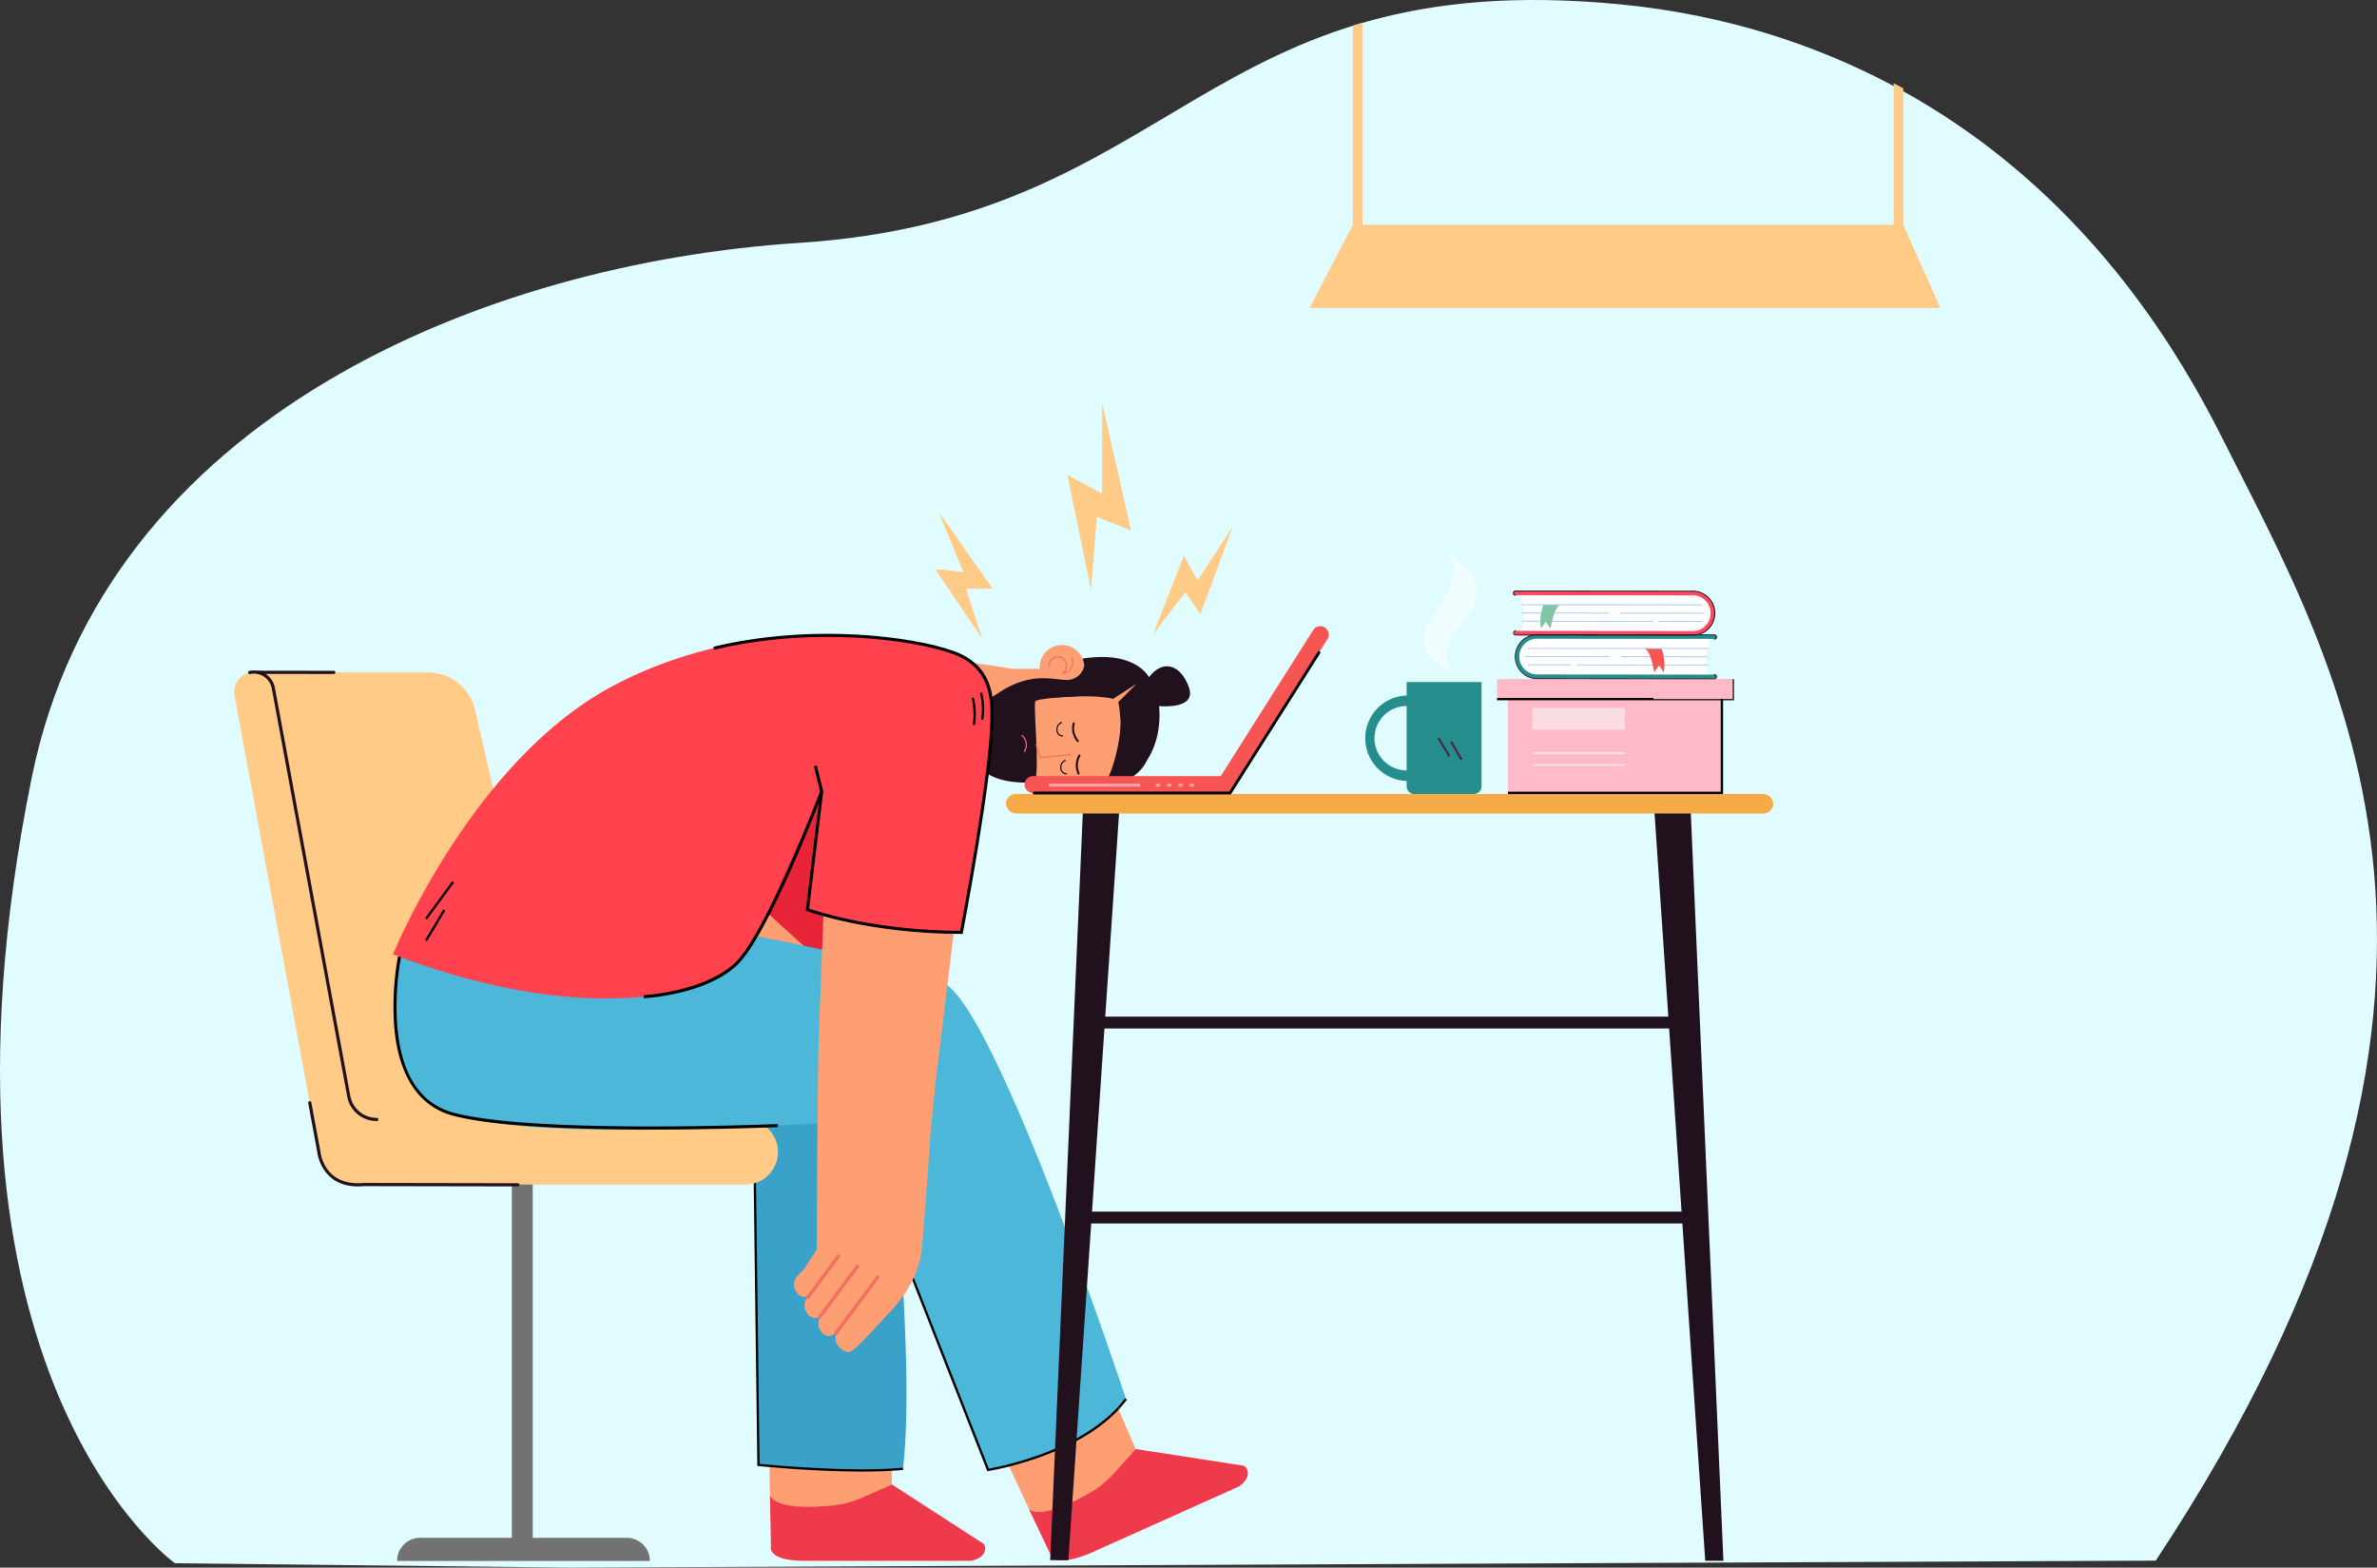 <svg xmlns="http://www.w3.org/2000/svg" width="439.482" height="289.809" viewBox="0 0 439.482 289.809">
  <rect x="0" y="0" width="439.482" height="289.809" fill="#333333" stroke="none"/>
  <g id="Asset_2" data-name="Asset 2" transform="translate(0.002 0.003)">
    <g id="Layer_2" data-name="Layer 2" transform="translate(-0.002 -0.003)">
      <g id="Layer_1" data-name="Layer 1" transform="translate(0)">
        <path id="Path_635" data-name="Path 635" d="M105.324,289.807,32.34,289S-16.5,254.24,5.857,143.8C19.422,76.812,89.9,48.646,147.725,44.9,218.242,40.364,222.034-6.67,299.551.8,335.795,4.294,381.665,22.9,410.7,80.653c21.626,43.008,57.671,102.317-12.128,207.864Z" transform="translate(0.002 0.003)" fill="#e1fcff"/>
        <path id="Path_636" data-name="Path 636" d="M680.046,720.1,651.99,780.837l1.828,19.276,17.545,6.025,30.688-68.172Z" transform="translate(-535.806 -591.778)" fill="#fe9f73"/>
        <path id="Path_637" data-name="Path 637" d="M794.136,824.563,786.5,839.857l-15.967-14.53s16.763-21.51,17.314-21.332,9.575,15.543,9.575,15.543Z" transform="translate(-633.222 -660.722)" fill="#e82538"/>
        <path id="Path_638" data-name="Path 638" d="M820.207,1481.481l-22.2-1.8-.228-4.667-.219-16.46,22.927,2.327Z" transform="translate(-655.435 -1198.637)" fill="#fe9f73"/>
        <path id="Path_639" data-name="Path 639" d="M491.2,937.9s47.887,6.007,54.581,14.589c3.3,4.23,10.27,66.208,7.484,89.821,0,0-20.336.394-26.73-.725l-.8-62.872-36.771-11.12L470.08,938.586Z" transform="translate(-386.312 -770.767)" fill="#3aa1c9"/>
        <path id="Path_640" data-name="Path 640" d="M805.586,1554.192H835.9a4.945,4.945,0,0,0,.659-.143c1.946-.62,2.108-1.757,2.015-2.415a1.011,1.011,0,0,0-.46-.713l-16.751-10.842-5.524,2.448a17.941,17.941,0,0,1-5.563,1.458c-3.92.376-10.225.581-11.476-1.859l.2,9.359S798.082,1554.265,805.586,1554.192Z" transform="translate(-656.454 -1265.639)" fill="#ef3a4c"/>
        <path id="Path_641" data-name="Path 641" d="M1058.506,1459.494l-21,7.436-2.115-4.164-6.934-14.931,21.874-7.255Z" transform="translate(-845.189 -1183.87)" fill="#fe9f73"/>
        <path id="Path_642" data-name="Path 642" d="M1078.75,1522.664l27.658-12.408a4.644,4.644,0,0,0,.535-.4c1.522-1.36,1.2-2.464.854-3.029a1.022,1.022,0,0,0-.713-.462l-19.716-3.044-4.047,4.5a17.885,17.885,0,0,1-4.475,3.612c-3.429,1.96-9.088,4.713-11.227,3l4.008,8.459S1071.948,1525.349,1078.75,1522.664Z" transform="translate(-877.371 -1235.429)" fill="#ef3a4c"/>
        <path id="Path_643" data-name="Path 643" d="M801.841,1269.721c-9.266,0-18.994-1.012-19.121-1.025l-.178-.02-.7-54.677h.426l.688,54.3c1.839.178,16.637,1.6,26.495.713l.041.41C807.137,1269.637,804.509,1269.721,801.841,1269.721Z" transform="translate(-642.517 -997.666)"/>
        <path id="Path_644" data-name="Path 644" d="M454.463,1288.54H437.078V1222h-3.862v66.54h-16.94a4.277,4.277,0,0,0-4.277,4.277h46.742A4.277,4.277,0,0,0,454.463,1288.54Z" transform="translate(-338.582 -1004.24)" fill="#727272"/>
        <path id="Path_645" data-name="Path 645" d="M259.78,697.59h32.828a8.939,8.939,0,0,1,8.714,6.941l19.55,85.083-45.785-4.776Z" transform="translate(-213.487 -573.28)" fill="#ffcb86"/>
        <path id="Path_646" data-name="Path 646" d="M337.583,779.948H269.4a5.243,5.243,0,0,1-5.155-4.292l-13.933-75.43a3.649,3.649,0,0,0-4.384-2.9,3.709,3.709,0,0,0-2.782,4.313l15.781,85.452a3.633,3.633,0,0,0,.829,1.723,6.016,6.016,0,0,0,5.3,3.169h72.527a6.016,6.016,0,0,0,6.018-6.016h0A6.018,6.018,0,0,0,337.583,779.948Z" transform="translate(-199.769 -572.991)" fill="#ffcb86"/>
        <path id="Path_647" data-name="Path 647" d="M281.146,778.867a5.535,5.535,0,0,1-5.444-4.532l-13.939-75.424a3.355,3.355,0,0,0-4.031-2.673.293.293,0,1,1-.128-.572,3.945,3.945,0,0,1,4.737,3.135l13.939,75.433a4.949,4.949,0,0,0,4.867,4.052.294.294,0,1,1,0,.586Z" transform="translate(-211.51 -571.621)" fill="#21111d"/>
        <path id="Path_648" data-name="Path 648" d="M358.512,1158.152h0l-28.444-.051c-7.663.691-8.573-5.866-8.618-6.226l-1.691-9.154a.294.294,0,0,1,.577-.107l1.7,9.188c.027.26.732,6.376,8,5.713h.027l28.457.05a.294.294,0,0,1,0,.588Z" transform="translate(-262.776 -938.816)" fill="#21111d"/>
        <path id="Path_649" data-name="Path 649" d="M280.22,696.432h0l-13.982-.02a.294.294,0,1,1,0-.586h0l13.982.02a.294.294,0,1,1,0,.586Z" transform="translate(-218.534 -571.829)" fill="#21111d"/>
        <path id="Path_650" data-name="Path 650" d="M1128.525,685.377s-2.65-5.592-13.835-3.22l1,2.115,5.916-.5Z" transform="translate(-916.053 -560.115)" fill="#21111d"/>
        <path id="Path_651" data-name="Path 651" d="M982.954,708.161l-16.255-.549s-5.5.041-6.029-4.76l-7.361.643a5.729,5.729,0,0,1-6.032-4.1,14.844,14.844,0,0,1-.547-4.535,9.13,9.13,0,0,1,6.481-8.666c2.076-.387,11.875,1.313,11.875,1.313h4.85l18.723,1.247Z" transform="translate(-778.016 -563.869)" fill="#fe9f73"/>
        <ellipse id="Ellipse_21" data-name="Ellipse 21" cx="4.099" cy="4.124" rx="4.099" ry="4.124" transform="translate(192.093 127.299) rotate(-88.06)" fill="#fe9f73"/>
        <path id="Path_652" data-name="Path 652" d="M1087.72,682.456a1.708,1.708,0,0,1,1.34-1.561,1.616,1.616,0,0,1,1.862.713,1.916,1.916,0,0,1-.15,2.147,1.856,1.856,0,0,0,1.043-.791,2.562,2.562,0,0,0,.178-1.814.116.116,0,0,1,.078-.143.114.114,0,0,1,.141.078,2.731,2.731,0,0,1-.2,1.992,2.227,2.227,0,0,1-1.536.994l-.4.086.3-.28a1.786,1.786,0,0,0,.356-2.156,1.4,1.4,0,0,0-1.6-.6,1.487,1.487,0,0,0-1.169,1.349v.023a.115.115,0,0,1-.23-.005A.11.11,0,0,0,1087.72,682.456Z" transform="translate(-893.889 -559.508)" fill="#f07162"/>
        <path id="Path_653" data-name="Path 653" d="M1021.491,729.332s-11.059,1.116-11.205-6.162c-.207-10.414,5.8-11.227,10.7-11.67l10.084.237,2.915.433h0a5.265,5.265,0,0,1-3.042,1.181c-2.424.132-8.955.444-9.266,1.034C1021.247,715.219,1022.607,727.752,1021.491,729.332Z" transform="translate(-830.249 -584.711)" fill="#21111d"/>
        <path id="Path_654" data-name="Path 654" d="M1074.419,771.964a.114.114,0,0,1,.082-.105.116.116,0,0,1,.143.077l.681,2.317,5.426-.535a.114.114,0,0,1,.023.226l-5.615.556-.734-2.495A.114.114,0,0,1,1074.419,771.964Z" transform="translate(-882.958 -634.31)" fill="#f07162"/>
        <path id="Path_655" data-name="Path 655" d="M1044.862,695.295l1.943-1.992-5.042-2.3a3.254,3.254,0,0,1-3.261,2.568c-2.737-.048-6.95-1.668-13.255,2.862s9.172-.071,9.707-.1S1044.862,695.295,1044.862,695.295Z" transform="translate(-841.311 -567.864)" fill="#21111d"/>
        <path id="Path_656" data-name="Path 656" d="M1106.627,692.172c2.1,2.269,3.088,9.919-.369,15.236h0a7.411,7.411,0,0,1-9.5,3.717l.062-.079c-.143.027-.285.05-.43.066a6.825,6.825,0,0,0,1.018-.78l1.944-2.368a12.881,12.881,0,0,0,1.769-5.5,17.058,17.058,0,0,0-.288-6.1c-1.381-.492-4.136-.946-9.6-.609-8.34.517,1.868-2.773,5.774-3.963a9.531,9.531,0,0,0-2.443-.675S1102.414,687.63,1106.627,692.172Z" transform="translate(-894.154 -566.91)" fill="#21111d"/>
        <path id="Path_657" data-name="Path 657" d="M1124.43,750.57a33.806,33.806,0,0,0,4.067.139c.736-.135,3.087-7.484,2.673-11.583s-5.168,3.648-5.168,3.742S1124.43,750.57,1124.43,750.57Z" transform="translate(-924.057 -606.432)" fill="#fe9f73"/>
        <path id="Path_658" data-name="Path 658" d="M1150.122,713.226l3.79-3.806-5.472,3.521Z" transform="translate(-943.789 -583.002)" fill="#fe9f73"/>
        <path id="Path_659" data-name="Path 659" d="M1187.825,698.534s7.857,1.069,6.29-3.386-5.168-5.323-7.707-1.426S1187.825,698.534,1187.825,698.534Z" transform="translate(-974.292 -568.065)" fill="#21111d"/>
        <path id="Path_660" data-name="Path 660" d="M1112.639,749.568a.2.2,0,0,1,0,.132,3.458,3.458,0,0,0,.713,3.053.193.193,0,1,1-.292.251,3.836,3.836,0,0,1-.777-3.427.194.194,0,0,1,.244-.121A.2.2,0,0,1,1112.639,749.568Z" transform="translate(-913.947 -615.895)" fill="#21111d"/>
        <path id="Path_661" data-name="Path 661" d="M1096.078,750.568a.2.2,0,0,1,0-.032,1.454,1.454,0,0,1,.9-1.511.107.107,0,0,1,.134.064.105.105,0,0,1-.064.132,1.226,1.226,0,0,0-.765,1.3v.03a.947.947,0,0,0,.934.948.1.1,0,1,1,0,.207A1.171,1.171,0,0,1,1096.078,750.568Z" transform="translate(-900.75 -615.545)"/>
        <path id="Path_662" data-name="Path 662" d="M1100.048,789.851v-.034a1.452,1.452,0,0,1,.9-1.511.105.105,0,0,1,.132.064.1.1,0,0,1-.064.134,1.221,1.221,0,0,0-.763,1.3v.029a.947.947,0,0,0,.934.948.107.107,0,0,1,.1.1.1.1,0,0,1-.1.105A1.174,1.174,0,0,1,1100.048,789.851Z" transform="translate(-904.012 -647.825)"/>
        <path id="Path_663" data-name="Path 663" d="M1059.906,762.7a.112.112,0,0,1,.034-.094.114.114,0,0,1,.164,0,2.407,2.407,0,0,1,.426,3.065.118.118,0,1,1-.194-.13,2.14,2.14,0,0,0-.394-2.767.119.119,0,0,1-.036-.073Z" transform="translate(-871.031 -626.684)" fill="#f07162"/>
        <path id="Path_664" data-name="Path 664" d="M1116.767,786.322a.179.179,0,0,0-.02-.13,3.5,3.5,0,0,1,.153-3.131.191.191,0,0,0-.069-.262.194.194,0,0,0-.264.068,3.822,3.822,0,0,0-.159,3.509.192.192,0,0,0,.356-.054Z" transform="translate(-917.156 -643.283)" fill="#21111d"/>
        <path id="Path_665" data-name="Path 665" d="M410.435,957.613s-7.32,25.983,9.322,31.677,73.571,1.272,73.571,1.272l25.333,64.508s17.4-2.351,25.506-13.119c0,0-23.937-72.349-33.792-76.955s-51.9-11.825-51.9-11.825Z" transform="translate(-335.978 -783.315)" fill="#4cb7d8"/>
        <path id="Path_666" data-name="Path 666" d="M954.529,1347.729l-.062-.159-15.087-38.406.4-.155,15.024,38.245c1.83-.317,18.039-3.359,25.2-13.008l.342.255c-7.663,10.336-25.467,13.176-25.645,13.2Z" transform="translate(-771.983 -1075.745)"/>
        <path id="Path_667" data-name="Path 667" d="M851.936,699.39l-2.58,66.853-.036,35.613,18.515-1.174,11.28-93.248Z" transform="translate(-697.972 -574.759)" fill="#fe9f73"/>
        <path id="Path_668" data-name="Path 668" d="M847.489,1205.881c.032-.428,1.41-17.5,1.328-18.16-6.221-2.651-11.093,6.371-17.939,3.443,1.463,3.828-1.121,11-.643,12.043l-4.532,7.017-1.426,1.481a2.318,2.318,0,0,0,.057,2.917,1.629,1.629,0,0,0,2.495.381l-.593.62a2.32,2.32,0,0,0,.055,2.919h0a1.629,1.629,0,0,0,2.495.381,2.321,2.321,0,0,0,.057,2.917,1.629,1.629,0,0,0,2.495.381l.593-.618a2.32,2.32,0,0,0,.057,2.917h0c.041.053.084.1.128.152h0a2.219,2.219,0,0,0,.157.158c.809.773,1.467.891,1.96.713,1.032-.392,5.168-5.02,7.141-7.157C844.5,1215.1,847.11,1211.022,847.489,1205.881Z" transform="translate(-676.99 -975.664)" fill="#fe9f73"/>
        <path id="Path_669" data-name="Path 669" d="M865.667,1333.855a.331.331,0,0,0,.077.082.321.321,0,0,0,.447-.064l7.737-10.38a.319.319,0,1,0-.511-.383l-7.734,10.373A.317.317,0,0,0,865.667,1333.855Z" transform="translate(-711.362 -1087.227)" fill="#f07162"/>
        <path id="Path_670" data-name="Path 670" d="M848.524,1321.829a.317.317,0,0,0,.076.084.319.319,0,0,0,.447-.066l7.019-9.414a.323.323,0,0,0-.064-.447.319.319,0,0,0-.447.064l-7.019,9.416A.317.317,0,0,0,848.524,1321.829Z" transform="translate(-697.275 -1078.138)" fill="#f07162"/>
        <path id="Path_671" data-name="Path 671" d="M869.329,1084.264c-.85,7.744-2.509,28.963-2.987,31.935-.666,4.165-18.843-1.524-18.843-1.524s.032-28.8.356-40.095Z" transform="translate(-696.476 -883.091)" fill="#fe9f73"/>
        <path id="Path_672" data-name="Path 672" d="M836.576,1309.49a.312.312,0,0,0,.078.082.321.321,0,0,0,.447-.064l5.64-7.568a.319.319,0,0,0-.511-.382l-5.642,7.566a.323.323,0,0,0-.012.365Z" transform="translate(-687.457 -1069.516)" fill="#f07162"/>
        <path id="Path_673" data-name="Path 673" d="M447.816,668.219c25.7-14.058,57.145-10.457,66.564-4.968a8.292,8.292,0,0,1,1.739,1.591,16.018,16.018,0,0,1,2,4.1c2.138,5.414-5.255,44.505-5.255,44.505s-19-.633-28.46-4.2l2.179-20.525s-5.489,11.827-10.558,23.385c-3.856,8.787-10.279,10.715-10.279,10.715s-20.473,9.115-57.966-5.333C407.78,717.487,422.113,682.279,447.816,668.219Z" transform="translate(-335.114 -541.07)" fill="#ff424d"/>
        <path id="Path_674" data-name="Path 674" d="M1092.981,978.129h-3.361l6.064-138.869h6.723Z" transform="translate(-895.451 -689.704)" fill="#21111d"/>
        <path id="Path_675" data-name="Path 675" d="M1725.785,978.25h3.362l-6.064-138.99h-6.723Z" transform="translate(-1410.506 -689.704)" fill="#21111d"/>
        <rect id="Rectangle_89" data-name="Rectangle 89" width="110.175" height="2.19" transform="translate(201.957 187.951)" fill="#21111d"/>
        <rect id="Rectangle_90" data-name="Rectangle 90" width="113.124" height="2.19" transform="translate(200.483 223.997)" fill="#21111d"/>
        <path id="Path_676" data-name="Path 676" d="M786.217,713.013h-.235c-17.107-.037-28.448-4.175-28.56-4.218l-.21-.078,2.653-22.022-1.155-4.672.551-.135,1.182,4.769-2.612,21.68c1.6.556,12.326,4.038,27.917,4.108.522-2.741,5.455-28.868,5.6-39.054v-.055c.05-3.564.13-9.546-7.026-12.107-7.306-2.618-25.739-5.137-44.063-.755l-.132-.552c18.444-4.41,37.014-1.868,44.386.771,7.541,2.7,7.456,8.93,7.4,12.652v.055c-.148,10.761-5.6,39.1-5.649,39.382Z" transform="translate(-608.231 -540.353)"/>
        <path id="Path_677" data-name="Path 677" d="M667.869,858.873l-.028-.567c.11,0,11.209-.624,16.872-5.959,5.7-5.362,15.669-31.541,15.769-31.8l.535.2c-.41,1.082-10.122,26.552-15.91,32.012C679.293,858.241,668.339,858.85,667.869,858.873Z" transform="translate(-548.831 -674.328)"/>
        <rect id="Rectangle_91" data-name="Rectangle 91" width="8.464" height="0.426" transform="translate(78.602 169.735) rotate(-53.76)"/>
        <rect id="Rectangle_92" data-name="Rectangle 92" width="6.581" height="0.426" transform="translate(78.593 173.779) rotate(-59.23)"/>
        <path id="Path_678" data-name="Path 678" d="M455.989,1024.23c-13.425,0-29.123-.5-36.834-2.575-6.274-1.688-10.013-7.329-10.808-16.318a51.806,51.806,0,0,1,.686-13.117l.558.112a51.173,51.173,0,0,0-.677,12.966c.786,8.848,4.277,14.167,10.389,15.808,14.824,3.985,59.518,2.128,59.966,2.108l.023.568C479.078,1023.792,468.522,1024.23,455.989,1024.23Z" transform="translate(-335.45 -815.407)"/>
        <path id="Path_679" data-name="Path 679" d="M1017.329,723.478l-.419-.082a12.545,12.545,0,0,0-.21-4.9l.411-.111A12.747,12.747,0,0,1,1017.329,723.478Z" transform="translate(-835.525 -590.373)"/>
        <path id="Path_680" data-name="Path 680" d="M1008.689,728.758l-.419-.084a12.543,12.543,0,0,0-.21-4.9l.412-.109A12.747,12.747,0,0,1,1008.689,728.758Z" transform="translate(-828.424 -594.712)"/>
        <rect id="Rectangle_93" data-name="Rectangle 93" width="141.861" height="3.614" rx="1.807" transform="translate(185.992 146.783)" fill="#f7ab48"/>
        <path id="Path_681" data-name="Path 681" d="M1111.84,452.935l-4.38-21.245,6.414,3.423.036-16.683,5.321,23.531-6.337-2.589Z" transform="translate(-910.111 -343.866)" fill="#ffcb86"/>
        <path id="Path_682" data-name="Path 682" d="M1196.5,565.82l5.67-14.512,2.523,4.571,6.547-10.038-6,16.259-2.8-4.04Z" transform="translate(-983.285 -448.571)" fill="#ffcb86"/>
        <path id="Path_683" data-name="Path 683" d="M979.036,554.633l-8.716-12.914,5.194.522-4.535-11.091,9.965,14.176-4.915.011Z" transform="translate(-797.41 -436.499)" fill="#ffcb86"/>
        <rect id="Rectangle_94" data-name="Rectangle 94" width="39.553" height="21.004" transform="translate(278.809 125.577)" fill="#febac7"/>
        <g id="Group_1820" data-name="Group 1820" transform="translate(305.706 125.577)">
          <rect id="Rectangle_95" data-name="Rectangle 95" width="12.656" height="21.004" fill="#febac7"/>
        </g>
        <rect id="Rectangle_96" data-name="Rectangle 96" width="43.579" height="3.671" transform="translate(276.795 125.577)" fill="#febac7"/>
        <path id="Path_684" data-name="Path 684" d="M1597.083,708.585H1553.29v-.426h43.367V704.7h.426Z" transform="translate(-1276.495 -579.123)"/>
        <g id="Group_1821" data-name="Group 1821" transform="translate(305.706 125.577)">
          <rect id="Rectangle_97" data-name="Rectangle 97" width="14.669" height="3.671" fill="#febac7"/>
        </g>
        <g id="Group_1822" data-name="Group 1822" transform="translate(283.296 130.881)" opacity="0.5">
          <rect id="Rectangle_98" data-name="Rectangle 98" width="17.146" height="4.002" fill="#f3fffe"/>
        </g>
        <g id="Group_1823" data-name="Group 1823" transform="translate(283.296 141.236)" opacity="0.5">
          <rect id="Rectangle_99" data-name="Rectangle 99" width="17.146" height="0.405" fill="#f3fffe"/>
        </g>
        <g id="Group_1824" data-name="Group 1824" transform="translate(283.296 139.031)" opacity="0.5">
          <rect id="Rectangle_100" data-name="Rectangle 100" width="17.146" height="0.405" fill="#f3fffe"/>
        </g>
        <path id="Path_685" data-name="Path 685" d="M1604.357,742.847H1564.59v-.426h39.339V725.3h.427Z" transform="translate(-1285.781 -596.052)"/>
        <path id="Path_686" data-name="Path 686" d="M1610.477,661.768s-1.566,3.935-.258,6.912l-30.071.223-2.774-.255-2.443-1.508v-2.317l.681-1.916,2.222-1.158Z" transform="translate(-1294.279 -543.826)" fill="#fff"/>
        <path id="Path_687" data-name="Path 687" d="M1576.4,666.493l32.488.03a.383.383,0,0,0,0-.766l-32.49-.03a3.31,3.31,0,1,1,.011-6.6l32.488.03a.383.383,0,0,0,0-.766l-32.488-.03a4.074,4.074,0,1,0-.009,8.133Z" transform="translate(-1291.937 -541.041)" fill="#258d8c"/>
        <path id="Path_688" data-name="Path 688" d="M1682.039,680.95l15.943.014a.089.089,0,1,0,0-.178l-15.943-.016a.089.089,0,1,0,0,.178Z" transform="translate(-1382.228 -559.457)" fill="#aac9f8"/>
        <path id="Path_689" data-name="Path 689" d="M1582.479,680.9l15.489.016a.087.087,0,0,0,.086-.085.086.086,0,0,0-.086-.086l-15.489-.014a.086.086,0,1,0,0,.169Z" transform="translate(-1300.402 -559.42)" fill="#aac9f8"/>
        <path id="Path_690" data-name="Path 690" d="M1584.863,689.428h7.948a.089.089,0,0,0,0-.178h-7.946a.084.084,0,0,0-.086.086.085.085,0,0,0,.084.093Z" transform="translate(-1302.372 -566.426)" fill="#aac9f8"/>
        <path id="Path_691" data-name="Path 691" d="M1635.947,689.505l24.15.023a.086.086,0,1,0,0-.169l-24.148-.023a.086.086,0,1,0,0,.169Z" transform="translate(-1344.344 -566.496)" fill="#aac9f8"/>
        <path id="Path_692" data-name="Path 692" d="M1576.76,616.44s1.561,3.937.246,6.912l30.071.282,2.775-.249,2.447-1.513v-2.317l-.679-1.917-2.206-1.165Z" transform="translate(-1295.782 -506.591)" fill="#fff"/>
        <path id="Path_693" data-name="Path 693" d="M1603.2,621.353l-32.488-.032a.383.383,0,0,1,0-.766l32.488.032a3.31,3.31,0,1,0,.01-6.6l-32.487-.03a.383.383,0,1,1,0-.766l32.487.03a4.074,4.074,0,1,1-.01,8.133Z" transform="translate(-1290.499 -503.92)" fill="#fc4963"/>
        <path id="Path_694" data-name="Path 694" d="M1578.809,635.671l15.943.014a.086.086,0,1,0,0-.169l-15.944-.016a.089.089,0,1,0,0,.178Z" transform="translate(-1297.393 -522.254)" fill="#aac9f8"/>
        <path id="Path_695" data-name="Path 695" d="M1680.9,635.771l15.489.014a.084.084,0,0,0,.085-.085.085.085,0,0,0-.085-.086L1680.9,635.6a.085.085,0,0,0-.085.085A.087.087,0,0,0,1680.9,635.771Z" transform="translate(-1381.291 -522.336)" fill="#aac9f8"/>
        <path id="Path_696" data-name="Path 696" d="M1720.819,644.365l7.948.009a.089.089,0,1,0,0-.178h-7.948a.086.086,0,1,0,0,.169Z" transform="translate(-1414.09 -529.4)" fill="#aac9f8"/>
        <path id="Path_697" data-name="Path 697" d="M1578.8,644.178l24.149.023a.089.089,0,1,0,0-.178L1578.8,644a.089.089,0,1,0,0,.178Z" transform="translate(-1297.385 -529.24)" fill="#aac9f8"/>
        <path id="Path_698" data-name="Path 698" d="M1570.218,620.978l32.487.032a4.159,4.159,0,1,0,.007-8.3l-32.488-.03a.469.469,0,1,0,0,.936.086.086,0,1,0,0-.169.3.3,0,0,1,0-.6l32.488.032a3.989,3.989,0,1,1-.007,7.962l-32.487-.032a.3.3,0,1,1,0-.6.086.086,0,0,0,.086-.086.087.087,0,0,0-.086-.086.469.469,0,0,0,0,.937Z" transform="translate(-1290.003 -503.496)" fill="#21111d"/>
        <path id="Path_699" data-name="Path 699" d="M1576,666.3l32.487.032a.469.469,0,1,0,0-.937.089.089,0,0,0,0,.178.3.3,0,1,1,0,.6l-32.487-.03a3.989,3.989,0,1,1,.007-7.962l32.487.03a.3.3,0,0,1,0,.6.089.089,0,1,0,0,.178.469.469,0,1,0,0-.936L1576,658.01A4.151,4.151,0,1,0,1576,666.3Z" transform="translate(-1291.534 -540.753)" fill="#21111d"/>
        <path id="Path_700" data-name="Path 700" d="M1709.069,672.762a7.938,7.938,0,0,1,.43,4.426l-.831-1.285a11.023,11.023,0,0,0-.916,1.283s-.631-4.191-1.862-4.426Z" transform="translate(-1401.902 -552.874)" fill="#f75553"/>
        <path id="Path_701" data-name="Path 701" d="M1598.547,627.44a7.937,7.937,0,0,0-.437,4.425l.832-1.285a11.125,11.125,0,0,1,.914,1.286s.638-4.191,1.869-4.425Z" transform="translate(-1313.179 -515.63)" fill="#7fc6a6"/>
        <path id="Path_702" data-name="Path 702" d="M1584.876,672.331l33.263.032a.083.083,0,0,0,.083-.086.085.085,0,0,0-.083-.085l-33.263-.032a.088.088,0,0,0-.086.086A.086.086,0,0,0,1584.876,672.331Z" transform="translate(-1302.382 -552.381)" fill="#aac9f8"/>
        <path id="Path_703" data-name="Path 703" d="M1578.779,627.064l33.263.032a.089.089,0,0,0,0-.178l-33.263-.032a.086.086,0,1,0,0,.169Z" transform="translate(-1297.361 -515.174)" fill="#aac9f8"/>
        <path id="Path_704" data-name="Path 704" d="M1423.036,707.57v2.495a7.9,7.9,0,0,0,0,15.792v.989a1.426,1.426,0,0,0,1.426,1.426h10.993a1.426,1.426,0,0,0,1.426-1.426V707.57Zm-5.948,10.384a5.956,5.956,0,0,1,5.948-5.948v11.9A5.954,5.954,0,0,1,1417.088,717.954Z" transform="translate(-1162.963 -581.481)" fill="#258d8c"/>
        <rect id="Rectangle_101" data-name="Rectangle 101" width="0.383" height="3.97" transform="translate(265.788 136.541) rotate(-30.96)" fill="#49263e"/>
        <rect id="Rectangle_102" data-name="Rectangle 102" width="0.383" height="3.863" transform="translate(268.111 137.186) rotate(-29.95)" fill="#49263e"/>
        <g id="Group_1825" data-name="Group 1825" transform="translate(263.165 102.509)" opacity="0.5">
          <path id="Path_705" data-name="Path 705" d="M1481.739,596.723s-6.483-2.083-4.588-7.229,7.155-9.063,4.588-14.243c0,0,6.558,3.664,4.585,8.971S1479.253,589.9,1481.739,596.723Z" transform="translate(-1476.804 -575.25)" fill="#fff"/>
        </g>
        <g id="Group_1826" data-name="Group 1826" transform="translate(242.134 4.185)">
          <path id="Path_706" data-name="Path 706" d="M1418.642,76.214h56.748l-6.843-15.354h0V35.624q-.891-.486-1.782-.955v26.2h-98.209V23.48c-.6.178-1.19.356-1.782.545V60.861l-7.994,15.354h59.857Z" transform="translate(-1358.78 -23.48)" fill="#ffcb86"/>
        </g>
        <path id="Path_707" data-name="Path 707" d="M1100.995,680.314h-36.486a1.565,1.565,0,0,1,0-3.127h34.765l17.107-27.02a1.563,1.563,0,0,1,2.641,1.671Z" transform="translate(-873.571 -533.709)" fill="#f75553"/>
        <g id="Group_1827" data-name="Group 1827" transform="translate(193.904 144.883)" opacity="0.5">
          <rect id="Rectangle_104" data-name="Rectangle 104" width="16.891" height="0.527" transform="translate(16.891 0.527) rotate(180)" fill="#f3fffe"/>
        </g>
        <g id="Group_1828" data-name="Group 1828" transform="translate(213.713 144.883)" opacity="0.5">
          <rect id="Rectangle_105" data-name="Rectangle 105" width="0.773" height="0.527" transform="translate(0.773 0.527) rotate(180)" fill="#f3fffe"/>
        </g>
        <g id="Group_1829" data-name="Group 1829" transform="translate(215.796 144.883)" opacity="0.5">
          <rect id="Rectangle_106" data-name="Rectangle 106" width="0.773" height="0.527" transform="translate(0.773 0.527) rotate(180)" fill="#f3fffe"/>
        </g>
        <g id="Group_1830" data-name="Group 1830" transform="translate(217.881 144.883)" opacity="0.5">
          <rect id="Rectangle_107" data-name="Rectangle 107" width="0.773" height="0.527" transform="translate(0.773 0.527) rotate(180)" fill="#f3fffe"/>
        </g>
        <g id="Group_1831" data-name="Group 1831" transform="translate(219.964 144.883)" opacity="0.5">
          <rect id="Rectangle_108" data-name="Rectangle 108" width="0.773" height="0.527" transform="translate(0.773 0.527) rotate(180)" fill="#f3fffe"/>
        </g>
        <path id="Path_708" data-name="Path 708" d="M1107.983,701.983h-36.215a.267.267,0,0,1-.267-.267h0a.267.267,0,0,1,.267-.267h35.925a.263.263,0,0,0,.224-.125l16.275-25.718a.266.266,0,0,1,.369-.082h0a.268.268,0,0,1,.084.369l-16.436,25.965a.269.269,0,0,1-.226.125Z" transform="translate(-880.559 -555.111)"/>
      </g>
    </g>
  </g>
</svg>
